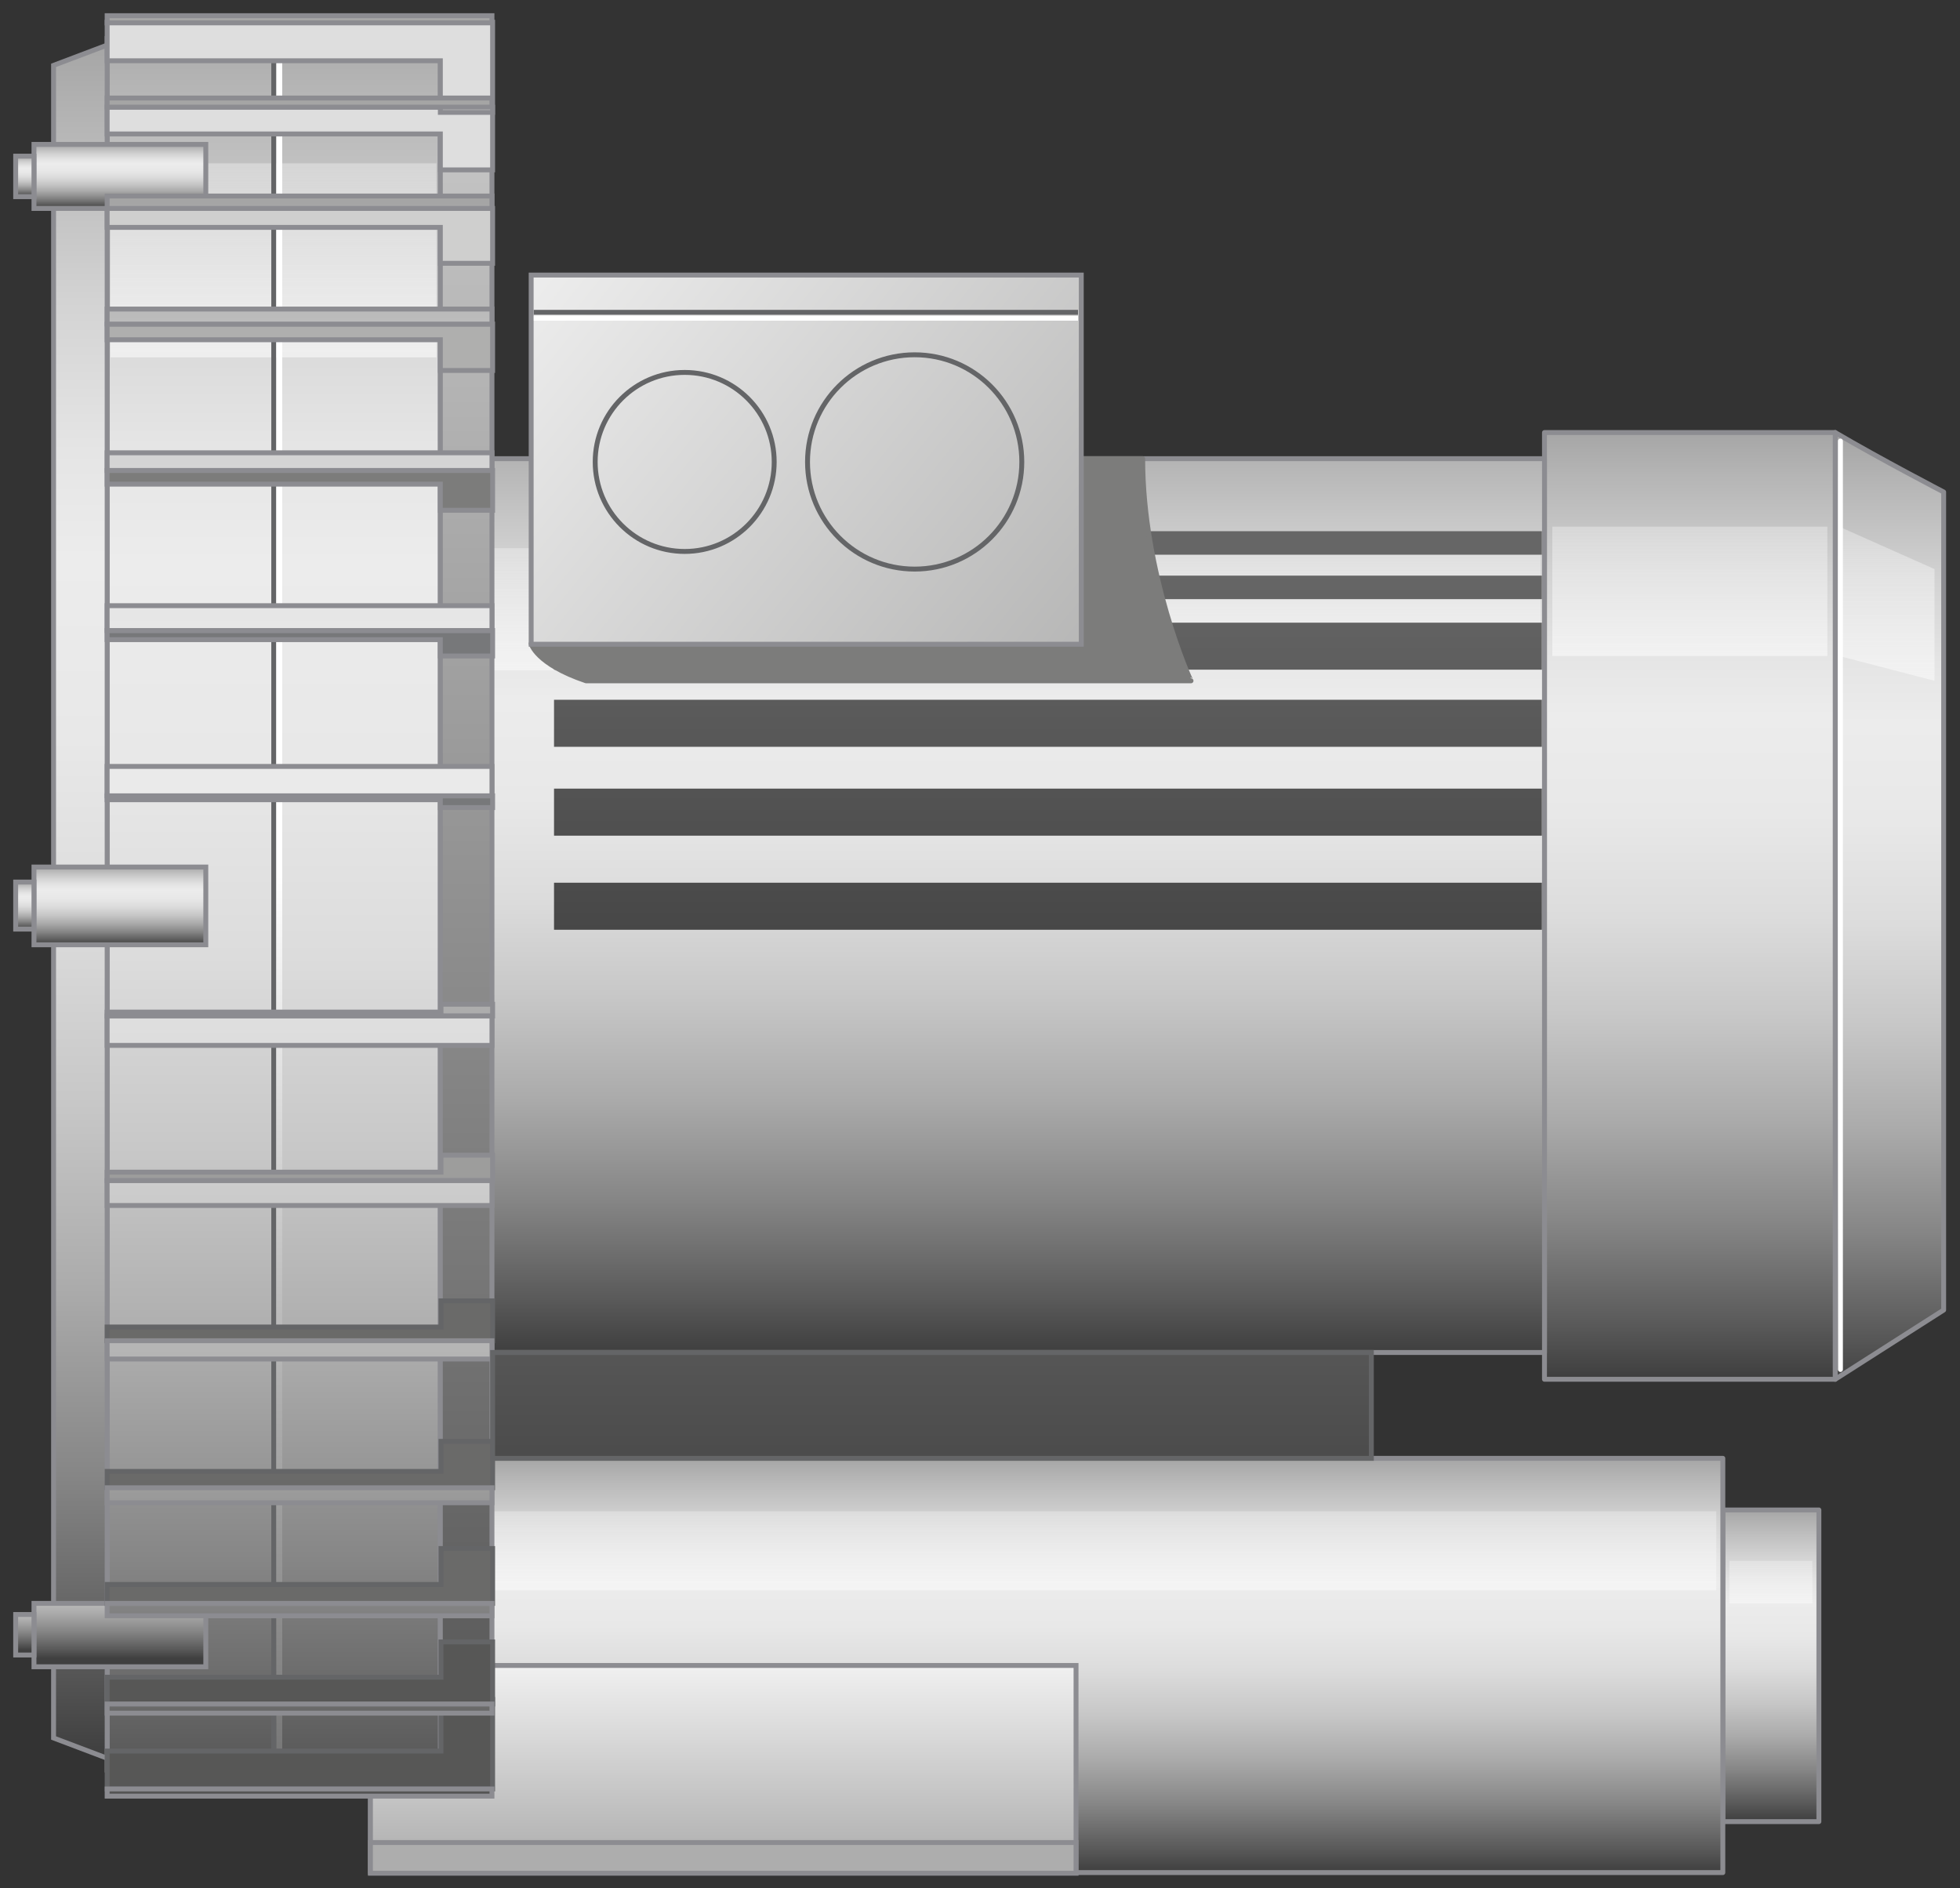 <?xml version="1.0" encoding="utf-8"?>

<!-- Copyright 2016 Siemens AG -->

<!-- Generator: Adobe Illustrator 16.0.4, SVG Export Plug-In . SVG Version: 6.00 Build 0)  -->
<!DOCTYPE svg PUBLIC "-//W3C//DTD SVG 1.1//EN" "http://www.w3.org/Graphics/SVG/1.1/DTD/svg11.dtd">
<svg version="1.1" id="Regenerative_Blower" xmlns="http://www.w3.org/2000/svg" xmlns:xlink="http://www.w3.org/1999/xlink"
	 x="0px" y="0px" width="300px" height="289px" viewBox="0 0 300 289" enable-background="new 0 0 300 289" xml:space="preserve">
<rect x="0" y="0" width="300" height="289" fill="#333333" stroke="none"/>
<g id="Inlet_Air_Housing">
	
		<linearGradient id="Connecting_Flange_1_" gradientUnits="userSpaceOnUse" x1="525.992" y1="540.439" x2="573.515" y2="540.439" gradientTransform="matrix(0 1 -16.576 0 9229.368 -294.952)">
		<stop  offset="0" style="stop-color:#A5A5A5"/>
		<stop  offset="4.758149e-02" style="stop-color:#B5B5B5"/>
		<stop  offset="0.151" style="stop-color:#D3D3D3"/>
		<stop  offset="0.239" style="stop-color:#E5E5E5"/>
		<stop  offset="0.302" style="stop-color:#ECECEC"/>
		<stop  offset="0.407" style="stop-color:#E8E8E8"/>
		<stop  offset="0.514" style="stop-color:#DCDCDC"/>
		<stop  offset="0.621" style="stop-color:#C7C7C7"/>
		<stop  offset="0.729" style="stop-color:#ABABAB"/>
		<stop  offset="0.838" style="stop-color:#868686"/>
		<stop  offset="0.945" style="stop-color:#5A5A5A"/>
		<stop  offset="1" style="stop-color:#404040"/>
	</linearGradient>
	
		<rect id="Connecting_Flange" x="263.7" y="231.1" fill="url(#Connecting_Flange_1_)" stroke="#8C8C91" stroke-width="0.75" stroke-linejoin="round" stroke-miterlimit="10" width="14.7" height="47.7"/>
	
		<linearGradient id="Shape_2_" gradientUnits="userSpaceOnUse" x1="518.051" y1="547.127" x2="581.32" y2="547.127" gradientTransform="matrix(0 1 -16.576 0 9229.368 -294.952)">
		<stop  offset="0" style="stop-color:#A5A5A5"/>
		<stop  offset="4.758149e-02" style="stop-color:#B5B5B5"/>
		<stop  offset="0.151" style="stop-color:#D3D3D3"/>
		<stop  offset="0.239" style="stop-color:#E5E5E5"/>
		<stop  offset="0.302" style="stop-color:#ECECEC"/>
		<stop  offset="0.407" style="stop-color:#E8E8E8"/>
		<stop  offset="0.514" style="stop-color:#DCDCDC"/>
		<stop  offset="0.621" style="stop-color:#C7C7C7"/>
		<stop  offset="0.729" style="stop-color:#ABABAB"/>
		<stop  offset="0.838" style="stop-color:#868686"/>
		<stop  offset="0.945" style="stop-color:#5A5A5A"/>
		<stop  offset="1" style="stop-color:#404040"/>
	</linearGradient>
	
		<rect id="Shape_1_" x="56.7" y="223.2" fill="url(#Shape_2_)" stroke="#8C8C91" stroke-width="0.75" stroke-linejoin="round" stroke-miterlimit="10" width="207" height="63.4"/>
	
		<linearGradient id="Reflection_2_1_" gradientUnits="userSpaceOnUse" x1="533.693" y1="540.438" x2="540.374" y2="540.438" gradientTransform="matrix(0 1 -16.576 0 9229.368 -294.952)">
		<stop  offset="0" style="stop-color:#F2F2F2;stop-opacity:0.4"/>
		<stop  offset="1" style="stop-color:#F7F7F7;stop-opacity:0.7"/>
	</linearGradient>
	<rect id="Reflection_2_6_" x="264.7" y="238.9" fill="url(#Reflection_2_1_)" width="12.7" height="6.5"/>
	
		<linearGradient id="Reflection_1_2_" gradientUnits="userSpaceOnUse" x1="525.932" y1="547.125" x2="538.361" y2="547.125" gradientTransform="matrix(0 1 -16.576 0 9229.368 -294.952)">
		<stop  offset="0" style="stop-color:#F2F2F2;stop-opacity:0.4"/>
		<stop  offset="1" style="stop-color:#F7F7F7;stop-opacity:0.7"/>
	</linearGradient>
	<rect id="Reflection_1_1_" x="57.8" y="231.3" fill="url(#Reflection_1_2_)" width="204.9" height="12.1"/>
</g>
<g id="Ground_Fixing">
	<linearGradient id="Fixing_Housing_1_" gradientUnits="userSpaceOnUse" x1="110.725" y1="248.239" x2="110.725" y2="334.464">
		<stop  offset="0" style="stop-color:#FFFFFF"/>
		<stop  offset="1" style="stop-color:#424242"/>
	</linearGradient>
	
		<rect id="Fixing_Housing" x="56.7" y="254.9" fill="url(#Fixing_Housing_1_)" stroke="#8C8C91" stroke-width="0.75" stroke-miterlimit="10" width="108" height="31.7"/>
	
		<rect id="Floor_Plate" x="56.7" y="282" fill="#ADADAD" stroke="#8C8C91" stroke-width="0.75" stroke-miterlimit="10" width="108" height="4.7"/>
</g>
<g id="Motor">
	
		<linearGradient id="Shape_3_1_" gradientUnits="userSpaceOnUse" x1="361.872" y1="346.668" x2="506.92" y2="346.668" gradientTransform="matrix(0 1 -1 0 635.861 -294.998)">
		<stop  offset="0" style="stop-color:#A5A5A5"/>
		<stop  offset="4.758149e-02" style="stop-color:#B5B5B5"/>
		<stop  offset="0.151" style="stop-color:#D3D3D3"/>
		<stop  offset="0.239" style="stop-color:#E5E5E5"/>
		<stop  offset="0.302" style="stop-color:#ECECEC"/>
		<stop  offset="0.407" style="stop-color:#E8E8E8"/>
		<stop  offset="0.514" style="stop-color:#DCDCDC"/>
		<stop  offset="0.621" style="stop-color:#C7C7C7"/>
		<stop  offset="0.729" style="stop-color:#ABABAB"/>
		<stop  offset="0.838" style="stop-color:#868686"/>
		<stop  offset="0.945" style="stop-color:#5A5A5A"/>
		<stop  offset="1" style="stop-color:#404040"/>
	</linearGradient>
	
		<path id="Shape_3" fill="url(#Shape_3_1_)" stroke="#8C8C91" stroke-width="0.75" stroke-linejoin="round" stroke-miterlimit="10" d="
		M297.5,200.5l-16.6,10.6V66.2c6.8,4,16.6,9.1,16.6,9.1V200.5z"/>
	
		<linearGradient id="Shape_2_1_" gradientUnits="userSpaceOnUse" x1="360.994" y1="377.268" x2="505.487" y2="377.268" gradientTransform="matrix(0 1 -1 0 635.861 -294.998)">
		<stop  offset="0" style="stop-color:#A5A5A5"/>
		<stop  offset="4.758149e-02" style="stop-color:#B5B5B5"/>
		<stop  offset="0.151" style="stop-color:#D3D3D3"/>
		<stop  offset="0.239" style="stop-color:#E5E5E5"/>
		<stop  offset="0.302" style="stop-color:#ECECEC"/>
		<stop  offset="0.407" style="stop-color:#E8E8E8"/>
		<stop  offset="0.514" style="stop-color:#DCDCDC"/>
		<stop  offset="0.621" style="stop-color:#C7C7C7"/>
		<stop  offset="0.729" style="stop-color:#ABABAB"/>
		<stop  offset="0.838" style="stop-color:#868686"/>
		<stop  offset="0.945" style="stop-color:#5A5A5A"/>
		<stop  offset="1" style="stop-color:#404040"/>
	</linearGradient>
	
		<rect id="Shape_2_11_" x="236.4" y="66.2" fill="url(#Shape_2_1_)" stroke="#8C8C91" stroke-width="0.75" stroke-linejoin="round" stroke-miterlimit="10" width="44.5" height="144.9"/>
	<linearGradient id="Shape_1_1_" gradientUnits="userSpaceOnUse" x1="154.287" y1="64.114" x2="154.287" y2="206.584">
		<stop  offset="0" style="stop-color:#A5A5A5"/>
		<stop  offset="4.758149e-02" style="stop-color:#B5B5B5"/>
		<stop  offset="0.151" style="stop-color:#D3D3D3"/>
		<stop  offset="0.239" style="stop-color:#E5E5E5"/>
		<stop  offset="0.302" style="stop-color:#ECECEC"/>
		<stop  offset="0.407" style="stop-color:#E8E8E8"/>
		<stop  offset="0.514" style="stop-color:#DCDCDC"/>
		<stop  offset="0.621" style="stop-color:#C7C7C7"/>
		<stop  offset="0.729" style="stop-color:#ABABAB"/>
		<stop  offset="0.838" style="stop-color:#868686"/>
		<stop  offset="0.945" style="stop-color:#5A5A5A"/>
		<stop  offset="1" style="stop-color:#404040"/>
	</linearGradient>
	
		<rect id="Shape_1" x="72.2" y="70.2" fill="url(#Shape_1_1_)" stroke="#8C8C91" stroke-width="0.75" stroke-linejoin="round" stroke-miterlimit="10" width="164.2" height="136.8"/>
	
		<linearGradient id="Reflection_3_1_" gradientUnits="userSpaceOnUse" x1="375.024" y1="347.024" x2="398.488" y2="347.024" gradientTransform="matrix(0 1 -1 0 635.861 -294.998)">
		<stop  offset="0" style="stop-color:#F2F2F2;stop-opacity:0.4"/>
		<stop  offset="1" style="stop-color:#F7F7F7;stop-opacity:0.7"/>
	</linearGradient>
	<polygon id="Reflection_3" fill="url(#Reflection_3_1_)" points="281.5,100.4 296.1,104.2 296.1,87.1 281.5,80.6 	"/>
	
		<linearGradient id="Reflection_2_2_" gradientUnits="userSpaceOnUse" x1="375.024" y1="377.238" x2="395.334" y2="377.238" gradientTransform="matrix(0 1 -1 0 635.861 -294.998)">
		<stop  offset="0" style="stop-color:#F2F2F2;stop-opacity:0.4"/>
		<stop  offset="1" style="stop-color:#F7F7F7;stop-opacity:0.7"/>
	</linearGradient>
	<rect id="Reflection_2_3_" x="237.6" y="80.6" fill="url(#Reflection_2_2_)" width="42.1" height="19.8"/>
	
		<linearGradient id="Reflection_1_3_" gradientUnits="userSpaceOnUse" x1="378.297" y1="481.318" x2="397.472" y2="481.318" gradientTransform="matrix(0 1 -1 0 635.861 -294.998)">
		<stop  offset="0" style="stop-color:#F2F2F2;stop-opacity:0.4"/>
		<stop  offset="1" style="stop-color:#F7F7F7;stop-opacity:0.7"/>
	</linearGradient>
	<rect id="Reflection_1" x="73.3" y="83.9" fill="url(#Reflection_1_3_)" width="162.5" height="18.7"/>
	
		<line id="Reflection_Line_1_" fill="none" stroke="#FFFFFF" stroke-width="0.75" stroke-linecap="round" stroke-miterlimit="10" x1="281.7" y1="67.5" x2="281.7" y2="209.6"/>
	<linearGradient id="Cooling_Fins_1_" gradientUnits="userSpaceOnUse" x1="160.367" y1="87.75" x2="160.367" y2="221.843">
		<stop  offset="0" style="stop-color:#666666"/>
		<stop  offset="1" style="stop-color:#1A1A1A"/>
	</linearGradient>
	<path id="Cooling_Fins" fill="url(#Cooling_Fins_1_)" d="M84.8,81.3v3.6H236v-3.6H84.8z M236,88.1H84.8v3.6H236V88.1z M236,135.1
		H84.8v7.2H236V135.1z M236,120.7H84.8v7.2H236V120.7z M236,107.1H84.8v7.2H236V107.1z M236,95.3H84.8v7.2H236V95.3z"/>
</g>
<g id="Impeller_Housing">
	
		<linearGradient id="Shape_Impeller_Housing_1_" gradientUnits="userSpaceOnUse" x1="41.938" y1="1.123047e-02" x2="41.938" y2="284.817">
		<stop  offset="0" style="stop-color:#A5A5A5"/>
		<stop  offset="4.758149e-02" style="stop-color:#B5B5B5"/>
		<stop  offset="0.151" style="stop-color:#D3D3D3"/>
		<stop  offset="0.239" style="stop-color:#E5E5E5"/>
		<stop  offset="0.302" style="stop-color:#ECECEC"/>
		<stop  offset="0.407" style="stop-color:#E8E8E8"/>
		<stop  offset="0.514" style="stop-color:#DCDCDC"/>
		<stop  offset="0.621" style="stop-color:#C7C7C7"/>
		<stop  offset="0.729" style="stop-color:#ABABAB"/>
		<stop  offset="0.838" style="stop-color:#868686"/>
		<stop  offset="0.945" style="stop-color:#5A5A5A"/>
		<stop  offset="1" style="stop-color:#404040"/>
	</linearGradient>
	
		<rect id="Shape_Impeller_Housing" x="16.4" y="5.9" fill="url(#Shape_Impeller_Housing_1_)" stroke="#8C8C91" stroke-width="0.75" stroke-miterlimit="10" width="51" height="265"/>
	<linearGradient id="Bach_Housing_1_" gradientUnits="userSpaceOnUse" x1="71.403" y1="-109.556" x2="71.403" y2="313.211">
		<stop  offset="0" style="stop-color:#FFFFFF"/>
		<stop  offset="1" style="stop-color:#424242"/>
	</linearGradient>
	
		<rect id="Bach_Housing" x="67.4" y="16.5" fill="url(#Bach_Housing_1_)" stroke="#8C8C91" stroke-width="0.75" stroke-miterlimit="10" width="7.9" height="244.2"/>
	
		<linearGradient id="Front_Cover_1_" gradientUnits="userSpaceOnUse" x1="301.55" y1="623.545" x2="563.087" y2="623.545" gradientTransform="matrix(0 1 -1 0 635.861 -294.998)">
		<stop  offset="0" style="stop-color:#A5A5A5"/>
		<stop  offset="4.758149e-02" style="stop-color:#B5B5B5"/>
		<stop  offset="0.151" style="stop-color:#D3D3D3"/>
		<stop  offset="0.239" style="stop-color:#E5E5E5"/>
		<stop  offset="0.302" style="stop-color:#ECECEC"/>
		<stop  offset="0.407" style="stop-color:#E8E8E8"/>
		<stop  offset="0.514" style="stop-color:#DCDCDC"/>
		<stop  offset="0.621" style="stop-color:#C7C7C7"/>
		<stop  offset="0.729" style="stop-color:#ABABAB"/>
		<stop  offset="0.838" style="stop-color:#868686"/>
		<stop  offset="0.945" style="stop-color:#5A5A5A"/>
		<stop  offset="1" style="stop-color:#404040"/>
	</linearGradient>
	<polygon id="Front_Cover" fill="url(#Front_Cover_1_)" stroke="#8C8C91" stroke-width="0.75" stroke-miterlimit="10" points="
		16.4,6.9 8.2,10 8.2,266 16.4,269.1 	"/>
	
		<linearGradient id="Reflection_Impeller_Housing_1_" gradientUnits="userSpaceOnUse" x1="319.122" y1="594.065" x2="349.645" y2="594.065" gradientTransform="matrix(0 1 -1 0 635.861 -294.998)">
		<stop  offset="0" style="stop-color:#F2F2F2;stop-opacity:0.4"/>
		<stop  offset="1" style="stop-color:#F7F7F7;stop-opacity:0.7"/>
	</linearGradient>
	<rect id="Reflection_Impeller_Housing" x="16.9" y="25" fill="url(#Reflection_Impeller_Housing_1_)" width="49.9" height="29.7"/>
	
		<line id="Devider_Line_2_" fill="none" stroke="#646567" stroke-width="0.75" stroke-miterlimit="10" x1="41.9" y1="6.3" x2="41.9" y2="270.4"/>
	<linearGradient id="Reflection_Line_2_" gradientUnits="userSpaceOnUse" x1="42.732" y1="133.917" x2="42.732" y2="321.807">
		<stop  offset="0" style="stop-color:#FFFFFF"/>
		<stop  offset="1" style="stop-color:#424242"/>
	</linearGradient>
	<rect id="Reflection_Line_3_" x="42.3" y="6.3" fill="url(#Reflection_Line_2_)" width="0.9" height="264.1"/>
	
		<linearGradient id="Front_Connection_Bottom_1_" gradientUnits="userSpaceOnUse" x1="18.334" y1="228.305" x2="18.334" y2="253.795">
		<stop  offset="0" style="stop-color:#A5A5A5"/>
		<stop  offset="4.758149e-02" style="stop-color:#B5B5B5"/>
		<stop  offset="0.151" style="stop-color:#D3D3D3"/>
		<stop  offset="0.239" style="stop-color:#E5E5E5"/>
		<stop  offset="0.302" style="stop-color:#ECECEC"/>
		<stop  offset="0.407" style="stop-color:#E8E8E8"/>
		<stop  offset="0.514" style="stop-color:#DCDCDC"/>
		<stop  offset="0.621" style="stop-color:#C7C7C7"/>
		<stop  offset="0.729" style="stop-color:#ABABAB"/>
		<stop  offset="0.838" style="stop-color:#868686"/>
		<stop  offset="0.945" style="stop-color:#5A5A5A"/>
		<stop  offset="1" style="stop-color:#404040"/>
	</linearGradient>
	
		<rect id="Front_Connection_Bottom" x="5.2" y="245.4" fill="url(#Front_Connection_Bottom_1_)" stroke="#8C8C91" stroke-width="0.75" stroke-miterlimit="10" width="26.3" height="9.7"/>
	
		<linearGradient id="Front_Connection_Middle_1_" gradientUnits="userSpaceOnUse" x1="427.65" y1="617.526" x2="439.541" y2="617.526" gradientTransform="matrix(0 1 -1 0 635.861 -294.998)">
		<stop  offset="0" style="stop-color:#A5A5A5"/>
		<stop  offset="4.758149e-02" style="stop-color:#B5B5B5"/>
		<stop  offset="0.151" style="stop-color:#D3D3D3"/>
		<stop  offset="0.239" style="stop-color:#E5E5E5"/>
		<stop  offset="0.302" style="stop-color:#ECECEC"/>
		<stop  offset="0.407" style="stop-color:#E8E8E8"/>
		<stop  offset="0.514" style="stop-color:#DCDCDC"/>
		<stop  offset="0.621" style="stop-color:#C7C7C7"/>
		<stop  offset="0.729" style="stop-color:#ABABAB"/>
		<stop  offset="0.838" style="stop-color:#868686"/>
		<stop  offset="0.945" style="stop-color:#5A5A5A"/>
		<stop  offset="1" style="stop-color:#404040"/>
	</linearGradient>
	
		<rect id="Front_Connection_Middle" x="5.2" y="132.7" fill="url(#Front_Connection_Middle_1_)" stroke="#8C8C91" stroke-width="0.75" stroke-miterlimit="10" width="26.3" height="11.9"/>
	
		<linearGradient id="Front_Connection_Top_1_" gradientUnits="userSpaceOnUse" x1="317.126" y1="617.526" x2="326.85" y2="617.526" gradientTransform="matrix(0 1 -1 0 635.861 -294.998)">
		<stop  offset="0" style="stop-color:#A5A5A5"/>
		<stop  offset="4.758149e-02" style="stop-color:#B5B5B5"/>
		<stop  offset="0.151" style="stop-color:#D3D3D3"/>
		<stop  offset="0.239" style="stop-color:#E5E5E5"/>
		<stop  offset="0.302" style="stop-color:#ECECEC"/>
		<stop  offset="0.407" style="stop-color:#E8E8E8"/>
		<stop  offset="0.514" style="stop-color:#DCDCDC"/>
		<stop  offset="0.621" style="stop-color:#C7C7C7"/>
		<stop  offset="0.729" style="stop-color:#ABABAB"/>
		<stop  offset="0.838" style="stop-color:#868686"/>
		<stop  offset="0.945" style="stop-color:#5A5A5A"/>
		<stop  offset="1" style="stop-color:#404040"/>
	</linearGradient>
	
		<rect id="Front_Connection_Top" x="5.2" y="22.1" fill="url(#Front_Connection_Top_1_)" stroke="#8C8C91" stroke-width="0.75" stroke-miterlimit="10" width="26.3" height="9.8"/>
	<linearGradient id="Screw_Bottom_1_" gradientUnits="userSpaceOnUse" x1="3.775" y1="236.218" x2="3.775" y2="252.509">
		<stop  offset="0" style="stop-color:#A5A5A5"/>
		<stop  offset="4.758149e-02" style="stop-color:#B5B5B5"/>
		<stop  offset="0.151" style="stop-color:#D3D3D3"/>
		<stop  offset="0.239" style="stop-color:#E5E5E5"/>
		<stop  offset="0.302" style="stop-color:#ECECEC"/>
		<stop  offset="0.407" style="stop-color:#E8E8E8"/>
		<stop  offset="0.514" style="stop-color:#DCDCDC"/>
		<stop  offset="0.621" style="stop-color:#C7C7C7"/>
		<stop  offset="0.729" style="stop-color:#ABABAB"/>
		<stop  offset="0.838" style="stop-color:#868686"/>
		<stop  offset="0.945" style="stop-color:#5A5A5A"/>
		<stop  offset="1" style="stop-color:#404040"/>
	</linearGradient>
	
		<rect id="Screw_Bottom" x="2.4" y="247.1" fill="url(#Screw_Bottom_1_)" stroke="#8C8C91" stroke-width="0.75" stroke-miterlimit="10" width="2.8" height="6.2"/>
	
		<linearGradient id="Screw_Middle_1_" gradientUnits="userSpaceOnUse" x1="430.003" y1="632.086" x2="437.21" y2="632.086" gradientTransform="matrix(0 1 -1 0 635.861 -294.998)">
		<stop  offset="0" style="stop-color:#A5A5A5"/>
		<stop  offset="4.758149e-02" style="stop-color:#B5B5B5"/>
		<stop  offset="0.151" style="stop-color:#D3D3D3"/>
		<stop  offset="0.239" style="stop-color:#E5E5E5"/>
		<stop  offset="0.302" style="stop-color:#ECECEC"/>
		<stop  offset="0.407" style="stop-color:#E8E8E8"/>
		<stop  offset="0.514" style="stop-color:#DCDCDC"/>
		<stop  offset="0.621" style="stop-color:#C7C7C7"/>
		<stop  offset="0.729" style="stop-color:#ABABAB"/>
		<stop  offset="0.838" style="stop-color:#868686"/>
		<stop  offset="0.945" style="stop-color:#5A5A5A"/>
		<stop  offset="1" style="stop-color:#404040"/>
	</linearGradient>
	
		<rect id="Screw_Middle" x="2.4" y="135" fill="url(#Screw_Middle_1_)" stroke="#8C8C91" stroke-width="0.75" stroke-miterlimit="10" width="2.8" height="7.2"/>
	
		<linearGradient id="Screw_Top_1_" gradientUnits="userSpaceOnUse" x1="318.894" y1="632.085" x2="325.101" y2="632.085" gradientTransform="matrix(0 1 -1 0 635.861 -294.998)">
		<stop  offset="0" style="stop-color:#A5A5A5"/>
		<stop  offset="4.758149e-02" style="stop-color:#B5B5B5"/>
		<stop  offset="0.151" style="stop-color:#D3D3D3"/>
		<stop  offset="0.239" style="stop-color:#E5E5E5"/>
		<stop  offset="0.302" style="stop-color:#ECECEC"/>
		<stop  offset="0.407" style="stop-color:#E8E8E8"/>
		<stop  offset="0.514" style="stop-color:#DCDCDC"/>
		<stop  offset="0.621" style="stop-color:#C7C7C7"/>
		<stop  offset="0.729" style="stop-color:#ABABAB"/>
		<stop  offset="0.838" style="stop-color:#868686"/>
		<stop  offset="0.945" style="stop-color:#5A5A5A"/>
		<stop  offset="1" style="stop-color:#404040"/>
	</linearGradient>
	
		<rect id="Screw_Top" x="2.4" y="23.9" fill="url(#Screw_Top_1_)" stroke="#8C8C91" stroke-width="0.75" stroke-miterlimit="10" width="2.8" height="6.2"/>
	<g id="Struts">
		<polygon id="Strut_Side_Section_14" fill="#575756" stroke="#646567" stroke-width="0.75" stroke-miterlimit="10" points="
			16.4,273.8 16.4,268 67.5,268 67.5,260.1 75.4,260.1 75.4,273.8 		"/>
		<polygon id="Strut_Side_Section_13" fill="#575756" stroke="#646567" stroke-width="0.75" stroke-miterlimit="10" points="
			16.4,260.8 16.4,256.7 67.5,256.7 67.5,251.3 75.4,251.3 75.4,260.8 		"/>
		<polygon id="Strut_Side_Section_12" fill="#6A6A69" stroke="#646567" stroke-width="0.75" stroke-miterlimit="10" points="
			16.4,245.4 16.4,242.5 67.5,242.5 67.5,237 75.4,237 75.4,245.4 		"/>
		<polygon id="Strut_Side_Section_11" fill="#6A6A69" stroke="#646567" stroke-width="0.75" stroke-miterlimit="10" points="
			16.4,227.7 16.4,225.2 67.5,225.2 67.5,220.6 75.4,220.6 75.4,227.7 		"/>
		<polygon id="Strut_Side_Section_10" fill="#6A6A69" stroke="#646567" stroke-width="0.75" stroke-miterlimit="10" points="
			16.4,205.2 16.4,203.1 67.5,203.1 67.5,199.1 75.4,199.1 75.4,205.2 		"/>
		<polygon id="Strut_Side_Section_9" fill="#9D9D9C" stroke="#8C8C91" stroke-width="0.75" stroke-miterlimit="10" points="
			16.4,180.7 16.4,179.4 67.5,179.4 67.5,176.8 75.4,176.8 75.4,180.7 		"/>
		<polygon id="Strut_Side_Section_8" fill="#ADADAD" stroke="#8C8C91" stroke-width="0.75" stroke-miterlimit="10" points="
			16.4,155.5 16.4,154.9 67.5,154.9 67.5,153.7 75.4,153.7 75.4,155.5 		"/>
		<polygon id="Strut_Side_Section_7" fill="#77787A" stroke="#8C8C91" stroke-width="0.75" stroke-miterlimit="10" points="
			16.4,121.8 16.4,122.4 67.4,122.4 67.4,123.6 75.4,123.6 75.4,121.8 		"/>
		<polygon id="Strut_Side_Section_6" fill="#77787A" stroke="#8C8C91" stroke-width="0.75" stroke-miterlimit="10" points="
			16.4,96.5 16.4,97.9 67.4,97.9 67.4,100.4 75.4,100.4 75.4,96.5 		"/>
		<polygon id="Strut_Side_Section_5" fill="#7C7C7B" stroke="#8C8C91" stroke-width="0.75" stroke-miterlimit="10" points="16.4,72 
			16.4,74.1 67.4,74.1 67.4,78.1 75.4,78.1 75.4,72 		"/>
		<polygon id="Strut_Side_Section_4" fill="#AFAFAE" stroke="#8C8C91" stroke-width="0.75" stroke-miterlimit="10" points="
			16.4,49.6 16.4,52 67.4,52 67.4,56.7 75.4,56.7 75.4,49.6 		"/>
		<polygon id="Strut_Side_Section_3" fill="#CFCFCE" stroke="#8C8C91" stroke-width="0.75" stroke-miterlimit="10" points="
			16.4,31.9 16.4,34.8 67.4,34.8 67.4,40.3 75.4,40.3 75.4,31.9 		"/>
		<polygon id="Strut_Side_Section_2" fill="#DEDEDE" stroke="#8C8C91" stroke-width="0.75" stroke-miterlimit="10" points="
			16.4,16.4 16.4,20.5 67.4,20.5 67.4,26 75.4,26 75.4,16.4 		"/>
		<polygon id="Strut_Side_Section_1" fill="#DEDEDE" stroke="#8C8C91" stroke-width="0.75" stroke-miterlimit="10" points="
			16.4,3.4 16.4,9.3 67.4,9.3 67.4,17.2 75.4,17.2 75.4,3.4 		"/>
	</g>
	<linearGradient id="Struts_Top_1_" gradientUnits="userSpaceOnUse" x1="45.908" y1="30.862" x2="45.908" y2="285.026">
		<stop  offset="0" style="stop-color:#A5A5A5"/>
		<stop  offset="4.758149e-02" style="stop-color:#B5B5B5"/>
		<stop  offset="0.151" style="stop-color:#D3D3D3"/>
		<stop  offset="0.239" style="stop-color:#E5E5E5"/>
		<stop  offset="0.302" style="stop-color:#ECECEC"/>
		<stop  offset="0.407" style="stop-color:#E8E8E8"/>
		<stop  offset="0.514" style="stop-color:#DCDCDC"/>
		<stop  offset="0.621" style="stop-color:#C7C7C7"/>
		<stop  offset="0.729" style="stop-color:#ABABAB"/>
		<stop  offset="0.838" style="stop-color:#868686"/>
		<stop  offset="0.945" style="stop-color:#5A5A5A"/>
		<stop  offset="1" style="stop-color:#404040"/>
	</linearGradient>
	<path id="Struts_Top" fill="url(#Struts_Top_1_)" stroke="#8C8C91" stroke-width="0.75" stroke-miterlimit="10" d="M75.4,121.8
		H16.4v-4.5h58.9V121.8z M75.4,92.7H16.4v3.8h58.9V92.7z M75.4,69.3H16.4V72h58.9V69.3z M75.4,47.3H16.4v2.3h58.9V47.3z M75.4,30
		H16.4v1.9h58.9V30z M75.4,2.4H16.4v1.1h58.9V2.4z M75.4,15H16.4v1.4h58.9V15z M75.4,155.5H16.4v4.5h58.9V155.5z M75.4,180.7H16.4
		v3.8h58.9V180.7z M75.4,205.2H16.4v2.8h58.9V205.2z M75.4,227.7H16.4v2.3h58.9V227.7z M75.4,245.4H16.4v1.9h58.9V245.4z
		 M75.4,273.8H16.4v1.1h58.9V273.8z M75.4,260.8H16.4v1.4h58.9V260.8z"/>
</g>
<g id="Electric_Box">
	
		<path id="Shadow" fill="#7C7C7B" stroke="#7C7C7B" stroke-width="0.75" stroke-linecap="round" stroke-linejoin="round" stroke-miterlimit="10" d="
		M174.9,70.2h-9.4v28.3H81.3c0,0,0.7,3.1,8.4,5.7h92.6C182.2,104.2,174.9,87.9,174.9,70.2z"/>
	<linearGradient id="Shape_3_" gradientUnits="userSpaceOnUse" x1="57.911" y1="17.682" x2="249.013" y2="171.459">
		<stop  offset="0" style="stop-color:#FFFFFF"/>
		<stop  offset="1" style="stop-color:#7C7C7B"/>
	</linearGradient>
	
		<rect id="Shape" x="81.3" y="42.1" fill="url(#Shape_3_)" stroke="#8C8C91" stroke-width="0.75" stroke-miterlimit="10" width="84.2" height="56.5"/>
	
		<line id="Devider_Line" fill="none" stroke="#646567" stroke-width="0.75" stroke-miterlimit="10" x1="81.7" y1="47.8" x2="165" y2="47.8"/>
	
		<line id="Reflection_Line" fill="none" stroke="#FFFFFF" stroke-width="0.75" stroke-miterlimit="10" x1="81.7" y1="48.7" x2="165" y2="48.7"/>
	
		<circle id="Connection_Left" fill="none" stroke="#646567" stroke-width="0.75" stroke-miterlimit="10" cx="104.8" cy="70.7" r="13.7"/>
	
		<circle id="Connection_Right" fill="none" stroke="#646567" stroke-width="0.75" stroke-miterlimit="10" cx="140" cy="70.7" r="16.4"/>
</g>
<linearGradient id="Case_Connection_1_" gradientUnits="userSpaceOnUse" x1="142.62" y1="-50.889" x2="142.62" y2="237.187">
	<stop  offset="0" style="stop-color:#FFFFFF"/>
	<stop  offset="1" style="stop-color:#424242"/>
</linearGradient>
<rect id="Case_Connection" x="75.4" y="207" fill="url(#Case_Connection_1_)" stroke="#646567" stroke-width="0.75" stroke-miterlimit="10" width="134.5" height="16.2"/>
</svg>
